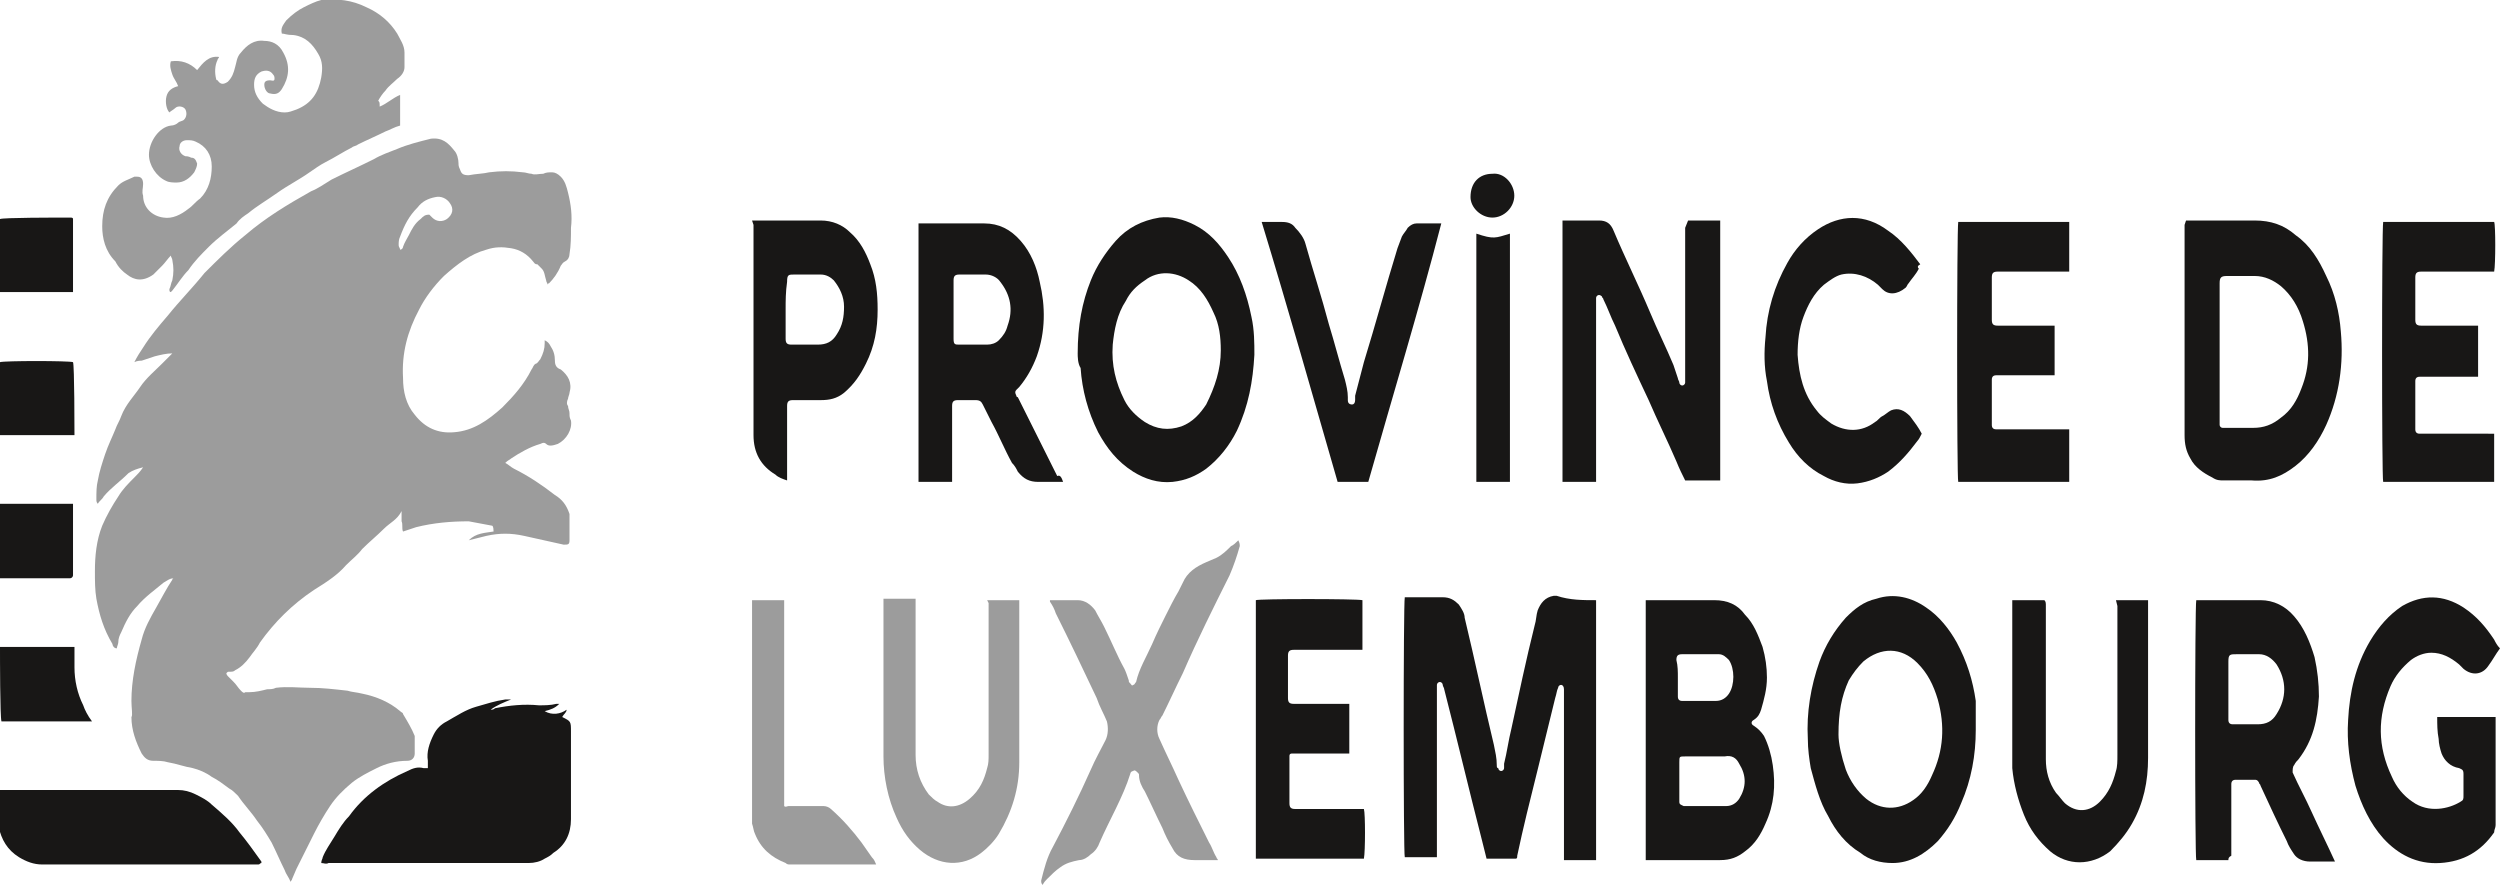 <?xml version="1.0" encoding="utf-8"?>
<!-- Generator: Adobe Illustrator 23.0.4, SVG Export Plug-In . SVG Version: 6.00 Build 0)  -->
<svg version="1.1" id="Calque_1" xmlns="http://www.w3.org/2000/svg" xmlns:xlink="http://www.w3.org/1999/xlink" x="0px" y="0px"
	 viewBox="0 0 171.2 60.7" style="enable-background:new 0 0 171.2 60.7;" xml:space="preserve">
<g>
	<path style="fill:#9C9C9C;" d="M27.4,17.1C27.4,17.1,27.5,17.1,27.4,17.1c0.1,0,0.2-0.1,0.2-0.2c0.1-0.3,0.3-0.6,0.4-0.8
		c0.2-0.4,0.4-0.8,0.8-1.1c0.2-0.2,0.3-0.3,0.6-0.3c0.1,0.1,0.1,0.1,0.2,0.2c0.3,0.3,0.7,0.3,1,0.1c0.4-0.3,0.5-0.7,0.2-1.1
		c-0.2-0.3-0.6-0.5-1-0.4c-0.5,0.1-0.9,0.3-1.2,0.7c-0.6,0.6-0.9,1.2-1.2,2c-0.1,0.2-0.1,0.4-0.1,0.6C27.3,16.9,27.4,17,27.4,17.1
		 M11.8,24.2c-0.4,0-0.8,0.1-1.2,0.2c-0.3,0.1-0.6,0.2-0.9,0.3c-0.1,0-0.3,0-0.5,0.1c0.2-0.4,0.4-0.7,0.6-1c0.5-0.8,1.1-1.5,1.7-2.2
		c0.8-1,1.7-1.9,2.5-2.9c0.9-0.9,1.8-1.8,2.8-2.6c1.4-1.2,2.9-2.1,4.5-3c0.5-0.2,0.9-0.5,1.4-0.8c1-0.5,1.9-0.9,2.9-1.4
		c0.5-0.3,1.1-0.5,1.6-0.7c0.7-0.3,1.5-0.5,2.3-0.7c0.8-0.1,1.2,0.3,1.6,0.8c0.2,0.2,0.3,0.6,0.3,0.9c0,0.1,0,0.2,0.1,0.4
		c0.1,0.3,0.2,0.4,0.6,0.4c0.5-0.1,1-0.1,1.4-0.2c0.8-0.1,1.5-0.1,2.3,0c0.2,0,0.4,0.1,0.6,0.1c0.2,0.1,0.5,0,0.8,0
		c0.2-0.1,0.4-0.1,0.6-0.1c0.2,0,0.4,0.1,0.6,0.3c0.3,0.3,0.4,0.7,0.5,1.1c0.2,0.8,0.3,1.6,0.2,2.4c0,0.6,0,1.2-0.1,1.8
		c0,0.2-0.1,0.4-0.3,0.5c-0.2,0.1-0.2,0.2-0.3,0.3c-0.2,0.5-0.5,0.9-0.8,1.2c0,0-0.1,0-0.1,0.1c0-0.1-0.1-0.2-0.1-0.3
		c-0.1-0.3-0.1-0.6-0.3-0.8c-0.1-0.1-0.2-0.2-0.3-0.3c-0.2,0-0.2-0.1-0.3-0.2c-0.4-0.5-0.9-0.8-1.5-0.9c-0.6-0.1-1.1-0.1-1.7,0.1
		c-1.1,0.3-2,1-2.9,1.8c-0.7,0.7-1.3,1.5-1.7,2.3c-0.8,1.5-1.2,3-1.1,4.7c0,0.9,0.2,1.8,0.8,2.5c0.7,0.9,1.6,1.3,2.7,1.2
		c1.3-0.1,2.3-0.8,3.3-1.7c0.8-0.8,1.5-1.6,2-2.6c0.1-0.1,0.1-0.3,0.3-0.4c0.1,0,0.2-0.2,0.3-0.3c0.2-0.4,0.3-0.7,0.3-1.1
		c0-0.1,0-0.1,0-0.2c0.2,0.1,0.3,0.2,0.4,0.4c0.2,0.3,0.3,0.6,0.3,1c0,0.3,0.1,0.5,0.4,0.6c0.5,0.4,0.8,0.9,0.6,1.6
		c0,0.1-0.1,0.3-0.1,0.4c-0.1,0.2-0.1,0.4,0,0.5c0,0.2,0.1,0.3,0.1,0.5c0,0.2,0,0.3,0.1,0.5c0.1,0.6-0.3,1.3-0.9,1.6
		c-0.3,0.1-0.6,0.2-0.8,0c-0.1-0.1-0.2-0.1-0.4,0c-0.7,0.2-1.4,0.6-2,1c-0.1,0.1-0.2,0.1-0.4,0.3c0.2,0.1,0.4,0.3,0.6,0.4
		c1,0.5,1.9,1.1,2.8,1.8c0.5,0.3,0.8,0.7,1,1.3c0,0.1,0,0.2,0,0.3c0,0.5,0,1,0,1.5c0,0.3-0.1,0.3-0.4,0.3c-0.9-0.2-1.8-0.4-2.7-0.6
		c-0.9-0.2-1.7-0.2-2.6,0c-0.4,0.1-0.8,0.2-1.2,0.3c0.5-0.5,1.1-0.5,1.7-0.6C33.8,36,33.7,36,33.7,36c-0.5-0.1-1.1-0.2-1.6-0.3
		c-1.2,0-2.4,0.1-3.6,0.4c-0.3,0.1-0.6,0.2-0.9,0.3c-0.1-0.2,0-0.5-0.1-0.7c0-0.2,0-0.4,0-0.7c-0.3,0.6-0.8,0.8-1.2,1.2
		c-0.5,0.5-1,0.9-1.5,1.4c-0.3,0.4-0.7,0.7-1.1,1.1c-0.6,0.7-1.4,1.2-2.2,1.7c-1.5,1-2.7,2.2-3.7,3.6c-0.2,0.4-0.5,0.7-0.7,1
		c-0.3,0.4-0.6,0.7-1,0.9c-0.1,0.1-0.2,0.1-0.4,0.1c-0.1,0-0.1,0-0.2,0.1c0,0,0,0.1,0.1,0.2c0.1,0.1,0.3,0.3,0.4,0.4
		c0.2,0.2,0.3,0.4,0.5,0.6c0.1,0.1,0.2,0.2,0.3,0.1c0.1,0,0.2,0,0.3,0c0.4,0,0.8-0.1,1.2-0.2c0.2,0,0.4,0,0.6-0.1
		c0.8-0.1,1.6,0,2.3,0c0.9,0,1.7,0.1,2.6,0.2c0.3,0.1,0.6,0.1,1,0.2c1,0.2,1.9,0.6,2.6,1.2c0.1,0.1,0.2,0.1,0.2,0.2
		c0.3,0.5,0.6,1,0.8,1.5c0,0.1,0,0.2,0,0.2c0,0.3,0,0.7,0,1c0,0.3-0.2,0.5-0.5,0.5c-0.8,0-1.5,0.2-2.1,0.5c-0.6,0.3-1.2,0.6-1.7,1
		c-0.6,0.5-1.1,1-1.5,1.6c-0.4,0.6-0.8,1.3-1.1,1.9c-0.4,0.8-0.8,1.6-1.2,2.4c-0.1,0.2-0.2,0.5-0.3,0.7c0,0.1-0.1,0.1-0.1,0.2
		c-0.1-0.3-0.3-0.5-0.4-0.8c-0.3-0.6-0.6-1.3-0.9-1.9c-0.3-0.5-0.6-1-1-1.5c-0.4-0.6-0.9-1.1-1.3-1.7c-0.2-0.2-0.4-0.4-0.6-0.5
		c-0.4-0.3-0.8-0.6-1.2-0.8c-0.4-0.3-0.9-0.5-1.3-0.6c-0.6-0.1-1.1-0.3-1.7-0.4c-0.3-0.1-0.7-0.1-1-0.1c-0.4,0-0.6-0.2-0.8-0.5
		c-0.4-0.8-0.7-1.6-0.7-2.5C9.1,49,9,48.5,9,48c0-1.4,0.3-2.8,0.7-4.2c0.2-0.8,0.6-1.5,1-2.2c0.4-0.7,0.7-1.3,1.1-1.9
		c0,0,0-0.1,0.1-0.1c-0.3,0-0.5,0.2-0.7,0.3c-0.6,0.5-1.3,1-1.8,1.6c-0.5,0.5-0.8,1.1-1.1,1.8c-0.1,0.2-0.2,0.4-0.2,0.7
		c0,0.1-0.1,0.3-0.1,0.4c-0.2,0-0.3-0.2-0.3-0.3c-0.6-1-0.9-2-1.1-3.1c-0.1-0.6-0.1-1.2-0.1-1.9c0-1,0.1-2.1,0.5-3.1
		c0.3-0.7,0.7-1.4,1.1-2c0.3-0.5,0.7-0.9,1.1-1.3c0.2-0.2,0.4-0.4,0.6-0.7c-0.4,0.1-0.7,0.2-1,0.4C8.2,33,7.6,33.4,7.1,34
		c-0.1,0.2-0.3,0.3-0.4,0.5c-0.1-0.1-0.1-0.2-0.1-0.3c0-0.5,0-0.9,0.1-1.3c0.1-0.6,0.3-1.2,0.5-1.8c0.2-0.6,0.5-1.2,0.7-1.7
		c0.1-0.3,0.3-0.6,0.4-0.9c0.3-0.8,0.9-1.4,1.3-2c0.4-0.6,1-1.1,1.5-1.6C11.4,24.6,11.6,24.4,11.8,24.2"/>
	<path style="fill:#9C9C9C;" d="M19.3,2.3c-0.1-0.4,0.1-0.6,0.3-0.9C20,1,20.4,0.7,20.8,0.5C21.2,0.3,21.6,0.1,22,0c0,0,0.1,0,0.1,0
		c1-0.1,2,0,3,0.5c0.9,0.4,1.6,1,2.1,1.8c0.2,0.4,0.5,0.8,0.5,1.3c0,0.3,0,0.6,0,1c0,0.3-0.2,0.6-0.5,0.8c-0.3,0.3-0.6,0.5-0.8,0.8
		c-0.2,0.2-0.4,0.5-0.5,0.7C26,7,26,7,26,7.3c0.5-0.2,0.9-0.6,1.4-0.8v2.1c-0.4,0.1-0.7,0.3-1,0.4c-0.6,0.3-1.3,0.6-1.9,0.9
		c-0.1,0.1-0.3,0.1-0.4,0.2c-0.6,0.3-1.2,0.7-1.8,1c-0.4,0.2-0.8,0.5-1.1,0.7c-0.7,0.5-1.5,0.9-2.2,1.4c-0.7,0.5-1.4,0.9-2,1.4
		c-0.3,0.2-0.6,0.4-0.8,0.7c-0.6,0.5-1.3,1-1.9,1.6c-0.5,0.5-1,1-1.4,1.6c-0.4,0.4-0.7,0.9-1.1,1.4c0,0-0.1,0.1-0.1,0.1
		c-0.1,0-0.1-0.1-0.1-0.2c0.1-0.2,0.1-0.4,0.2-0.6c0.1-0.5,0.1-0.9,0-1.4c0-0.1-0.1-0.2-0.1-0.3c-0.2,0.2-0.4,0.5-0.6,0.7
		c-0.2,0.2-0.4,0.4-0.6,0.6c-0.7,0.5-1.3,0.4-1.8,0c-0.3-0.2-0.6-0.5-0.8-0.9C7.2,17.2,7,16.3,7,15.5c0-1.1,0.3-2,1.1-2.8
		c0.3-0.3,0.7-0.4,1.1-0.6c0.1,0,0.2,0,0.2,0c0.3,0,0.4,0.2,0.4,0.5c0,0.3-0.1,0.5,0,0.8c0,0.8,0.6,1.4,1.4,1.5
		c0.6,0.1,1.2-0.2,1.7-0.6c0.3-0.2,0.5-0.5,0.8-0.7c0.6-0.6,0.8-1.4,0.8-2.2c0-0.8-0.4-1.4-1.1-1.7c-0.2-0.1-0.4-0.1-0.6-0.1
		c-0.3,0-0.5,0.2-0.5,0.4c-0.1,0.3,0.1,0.6,0.4,0.7c0.1,0,0.2,0,0.4,0.1c0.2,0,0.3,0.1,0.4,0.4c0,0.2-0.1,0.4-0.2,0.6
		c-0.3,0.4-0.7,0.7-1.2,0.7c-0.2,0-0.5,0-0.7-0.1c-0.7-0.3-1.2-1.1-1.2-1.8c0-0.9,0.7-1.9,1.5-2c0.2,0,0.4-0.1,0.5-0.2
		c0.1-0.1,0.3-0.1,0.4-0.2c0.2-0.2,0.2-0.5,0.1-0.7c-0.1-0.2-0.5-0.3-0.7-0.1c-0.1,0.1-0.3,0.2-0.4,0.3c-0.2-0.2-0.3-0.7-0.2-1.1
		c0.1-0.4,0.4-0.6,0.8-0.7c-0.1-0.3-0.3-0.5-0.4-0.8c-0.1-0.3-0.2-0.6-0.1-0.9c0.7-0.1,1.3,0.1,1.8,0.6c0.4-0.5,0.8-1,1.5-0.9
		c0,0.1-0.1,0.1-0.1,0.2c-0.2,0.4-0.2,0.9-0.1,1.3c0,0,0,0.1,0.1,0.1c0.2,0.3,0.4,0.3,0.7,0.1c0.3-0.3,0.4-0.6,0.5-1
		c0.1-0.3,0.1-0.7,0.4-1c0.4-0.5,0.9-0.9,1.6-0.8c0.5,0,1,0.2,1.3,0.8c0.5,0.9,0.4,1.7-0.1,2.5c-0.2,0.3-0.4,0.4-0.8,0.3
		c-0.2,0-0.4-0.3-0.4-0.6c0-0.2,0.1-0.3,0.4-0.3c0.1,0,0.3,0.1,0.3-0.1c0-0.1,0-0.2-0.1-0.3c-0.2-0.3-0.5-0.3-0.8-0.2
		c-0.4,0.2-0.5,0.5-0.5,0.9c0,0.5,0.2,0.9,0.6,1.3c0.4,0.3,0.9,0.6,1.5,0.6c0.3,0,0.5-0.1,0.8-0.2c1-0.4,1.5-1.1,1.7-2.2
		c0.1-0.6,0.1-1.1-0.2-1.6c-0.4-0.7-0.9-1.2-1.7-1.3C19.6,2.4,19.5,2.3,19.3,2.3"/>
	<path style="fill:#181716;" d="M109.3,41.1v17.8h-2.2c0-0.1,0-0.3,0-0.4c0-3.7,0-7.3,0-11c0-0.1,0-0.2,0-0.3c0-0.2-0.1-0.3-0.2-0.3
		c-0.1,0-0.2,0.1-0.2,0.2c-0.1,0.2-0.1,0.4-0.2,0.7c-0.4,1.6-0.8,3.3-1.2,4.9c-0.5,2-1,4-1.4,5.9c0,0.1,0,0.2-0.1,0.2h-2
		c-0.1-0.4-0.2-0.8-0.3-1.2c-0.9-3.5-1.7-6.9-2.6-10.4c0-0.1-0.1-0.2-0.1-0.3c0-0.1-0.1-0.2-0.2-0.2c-0.1,0-0.2,0.1-0.2,0.2
		c0,0.1,0,0.2,0,0.3c0,3.7,0,7.4,0,11.1v0.4h-2.2c-0.1-0.2-0.1-17.4,0-17.8c0.1,0,0.2,0,0.2,0c0.8,0,1.6,0,2.4,0
		c0.5,0,0.8,0.2,1.1,0.5c0.2,0.3,0.4,0.6,0.4,0.9c0.7,2.9,1.3,5.8,2,8.7c0.1,0.5,0.2,0.9,0.2,1.4c0,0.1,0,0.2,0.1,0.2
		c0,0.1,0.1,0.2,0.2,0.2c0.1,0,0.2-0.1,0.2-0.2c0-0.1,0-0.2,0-0.3c0.2-0.8,0.3-1.6,0.5-2.4c0.5-2.3,1-4.7,1.6-7.1
		c0.1-0.3,0.1-0.7,0.2-1c0.2-0.5,0.5-0.9,1.1-1c0.1,0,0.1,0,0.2,0C107.5,41.1,108.4,41.1,109.3,41.1"/>
	<path style="fill:#181716;" d="M22,59.1c0-0.2,0.1-0.3,0.1-0.4c0.2-0.5,0.5-0.9,0.8-1.4c0.3-0.5,0.6-1,1-1.4c1-1.4,2.4-2.4,4-3.1
		c0.4-0.2,0.7-0.3,1.1-0.2c0.1,0,0.1,0,0.3,0c0-0.2,0-0.3,0-0.5c-0.1-0.6,0.1-1.2,0.4-1.8c0.2-0.4,0.5-0.7,0.9-0.9
		c0.7-0.4,1.3-0.8,2-1c0.7-0.2,1.3-0.4,2-0.5c0.1,0,0.3,0,0.4,0c-0.5,0.2-1,0.4-1.4,0.7c0.1,0,0.2,0,0.3-0.1c1-0.2,2-0.3,3-0.2
		c0.4,0,0.8,0,1.2-0.1c0,0,0.1,0,0.2,0c-0.3,0.3-0.6,0.4-1,0.5c0.5,0.3,1.1,0.2,1.5-0.1c0,0.2-0.2,0.3-0.3,0.5c0,0,0,0,0,0
		c0.6,0.3,0.6,0.3,0.6,1c0,2,0,4,0,6c0,1-0.4,1.8-1.2,2.3c-0.2,0.2-0.4,0.3-0.6,0.4c-0.3,0.2-0.7,0.3-1.1,0.3c-4.6,0-9.1,0-13.7,0
		C22.3,59.2,22.2,59.1,22,59.1"/>
	<path style="fill:#181716;" d="M115.6,15.1h2.2c0,0,0,0,0,0c0,0,0,0,0,0c0,5.8,0,11.7,0,17.5c0,0.1,0,0.2,0,0.3h-2.4
		c-0.2-0.4-0.4-0.8-0.6-1.3c-0.6-1.4-1.3-2.8-1.9-4.2c-0.8-1.7-1.6-3.4-2.3-5.1c-0.3-0.6-0.5-1.2-0.8-1.8c0-0.1-0.1-0.1-0.1-0.2
		c-0.1-0.1-0.2-0.1-0.2-0.1c-0.1,0-0.2,0.1-0.2,0.2c0,0.1,0,0.2,0,0.2c0,0.3,0,0.6,0,1c0,3.6,0,7.2,0,10.8V33h-2.3V15.1
		c0.1,0,0.2,0,0.2,0c0.8,0,1.5,0,2.3,0c0.5,0,0.8,0.2,1,0.7c0.8,1.9,1.7,3.7,2.5,5.6c0.5,1.2,1.1,2.4,1.6,3.6
		c0.1,0.3,0.2,0.6,0.3,0.9c0,0.1,0.1,0.2,0.1,0.3c0,0.1,0.1,0.2,0.2,0.2s0.2-0.1,0.2-0.2c0-0.1,0-0.2,0-0.3c0-1.2,0-2.4,0-3.5v-6.8
		L115.6,15.1L115.6,15.1z"/>
	<path style="fill:#181716;" d="M114.9,46.4c0,0.4,0,0.8,0,1.3c0,0.2,0.1,0.3,0.3,0.3c0.1,0,0.1,0,0.1,0c0.8,0,1.5,0,2.2,0
		c0.4,0,0.7-0.2,0.9-0.5c0.4-0.6,0.4-1.7,0-2.3c-0.2-0.2-0.4-0.4-0.7-0.4c-0.8,0-1.7,0-2.5,0c-0.3,0-0.4,0.1-0.4,0.4
		C114.9,45.6,114.9,46,114.9,46.4 M116.8,51.8c-0.5,0-0.9,0-1.4,0c-0.4,0-0.4,0-0.4,0.4c0,0.9,0,1.7,0,2.6c0,0,0,0.1,0,0.1
		c0,0.2,0.1,0.2,0.3,0.3c0.1,0,0.1,0,0.2,0c0.9,0,1.8,0,2.7,0c0.4,0,0.7-0.2,0.9-0.5c0.5-0.8,0.5-1.6,0-2.4c-0.2-0.4-0.5-0.6-1-0.5
		C117.6,51.8,117.2,51.8,116.8,51.8 M112.7,58.9V41.1c0.1,0,0.2,0,0.3,0c1.5,0,3,0,4.4,0c0.9,0,1.6,0.3,2.1,1
		c0.6,0.6,0.9,1.4,1.2,2.2c0.2,0.7,0.3,1.4,0.3,2.1c0,0.8-0.2,1.5-0.4,2.2c-0.1,0.3-0.2,0.5-0.5,0.7c-0.2,0.1-0.2,0.3,0,0.4
		c0.3,0.2,0.5,0.4,0.7,0.7c0.3,0.6,0.5,1.3,0.6,2c0.2,1.4,0.1,2.7-0.5,4c-0.3,0.7-0.7,1.4-1.4,1.9c-0.5,0.4-1,0.6-1.7,0.6
		c-1.6,0-3.3,0-4.9,0C113,58.9,112.8,58.9,112.7,58.9"/>
	<path style="fill:#181716;" d="M153.6,18.9c-0.4,0-0.7,0-1.1,0c-0.4,0-0.5,0.1-0.5,0.5c0,0,0,0,0,0.1c0,3.1,0,6.2,0,9.3
		c0,0.1,0,0.2,0,0.3c0,0.1,0.1,0.2,0.2,0.2c0.1,0,0.2,0,0.2,0c0.6,0,1.2,0,1.9,0c0.7,0,1.3-0.2,1.9-0.7c0.7-0.5,1.1-1.2,1.4-2
		c0.6-1.5,0.6-3,0.1-4.6c-0.3-1-0.8-1.8-1.5-2.4c-0.5-0.4-1.1-0.7-1.8-0.7C154.1,18.9,153.9,18.9,153.6,18.9 M149.7,15.1h0.4
		c1.4,0,2.9,0,4.3,0c1.1,0,2,0.3,2.8,1c1,0.7,1.6,1.7,2.1,2.8c0.6,1.2,0.9,2.5,1,3.8c0.2,2.2-0.1,4.4-1,6.4
		c-0.5,1.1-1.2,2.1-2.1,2.8c-0.9,0.7-1.8,1.1-3,1c-0.6,0-1.3,0-1.9,0c-0.3,0-0.5,0-0.8-0.2c-0.6-0.3-1.2-0.7-1.5-1.3
		c-0.3-0.5-0.4-1-0.4-1.6c0-4.8,0-9.6,0-14.4L149.7,15.1L149.7,15.1z"/>
	<path style="fill:#181716;" d="M83.6,24c0-0.9-0.1-1.8-0.5-2.6c-0.4-0.9-0.9-1.7-1.7-2.2c-0.9-0.6-2.1-0.7-3,0
		c-0.6,0.4-1,0.8-1.3,1.4c-0.6,0.9-0.8,2-0.9,3c-0.1,1.4,0.2,2.6,0.8,3.8c0.3,0.6,0.8,1.1,1.4,1.5c0.8,0.5,1.6,0.6,2.5,0.3
		c0.8-0.3,1.3-0.9,1.7-1.5C83.2,26.5,83.6,25.3,83.6,24 M73.8,24.2c0-1.9,0.3-3.5,0.9-5c0.4-1,1-1.9,1.7-2.7c0.8-0.9,1.8-1.4,3-1.6
		c0.8-0.1,1.6,0.1,2.4,0.5c1,0.5,1.7,1.3,2.3,2.2c0.8,1.2,1.3,2.6,1.6,4.1c0.2,0.9,0.2,1.8,0.2,2.6c-0.1,1.8-0.4,3.5-1.2,5.2
		c-0.5,1-1.2,1.9-2.1,2.6c-0.7,0.5-1.4,0.8-2.3,0.9c-1,0.1-1.9-0.2-2.7-0.7c-1.1-0.7-1.8-1.6-2.4-2.7c-0.7-1.4-1.1-2.9-1.2-4.4
		C73.8,24.9,73.8,24.4,73.8,24.2"/>
	<path style="fill:#181716;" d="M65.3,21.2c0,0.6,0,1.3,0,2c0,0.4,0.1,0.4,0.4,0.4c0.6,0,1.2,0,1.9,0c0.3,0,0.6-0.1,0.8-0.3
		c0.3-0.3,0.5-0.6,0.6-1c0.4-1.1,0.2-2.1-0.5-3c-0.2-0.3-0.6-0.5-1-0.5c-0.6,0-1.2,0-1.8,0c-0.3,0-0.4,0.1-0.4,0.4
		C65.3,19.9,65.3,20.6,65.3,21.2 M72.8,33c-0.1,0-0.2,0-0.3,0c-0.5,0-1,0-1.4,0c-0.6,0-1-0.2-1.4-0.7c-0.1-0.2-0.2-0.4-0.4-0.6
		c-0.5-0.9-0.9-1.9-1.4-2.8c-0.2-0.4-0.4-0.8-0.6-1.2c-0.1-0.2-0.2-0.3-0.5-0.3c-0.4,0-0.8,0-1.2,0c-0.3,0-0.4,0.1-0.4,0.4
		c0,1.2,0,2.4,0,3.6V33h-2.3c0,0,0,0,0,0s0,0,0,0c0-5.9,0-11.8,0-17.6c0,0,0-0.1,0-0.1c0.1,0,0.2,0,0.3,0c1.4,0,2.8,0,4.2,0
		c1,0,1.8,0.4,2.5,1.2c0.7,0.8,1.1,1.8,1.3,2.8c0.4,1.7,0.4,3.4-0.2,5.1c-0.3,0.8-0.7,1.5-1.2,2.1c-0.1,0.1-0.1,0.1-0.2,0.2
		c-0.1,0.1-0.1,0.2,0,0.4c0,0,0,0.1,0.1,0.1c0.9,1.8,1.8,3.6,2.7,5.4C72.6,32.5,72.7,32.7,72.8,33"/>
	<path style="fill:#181716;" d="M125.9,50.3c0,0.6,0.2,1.5,0.5,2.4c0.3,0.8,0.8,1.5,1.4,2c1,0.8,2.2,0.8,3.2,0.1
		c0.6-0.4,1-1,1.3-1.7c0.8-1.7,0.9-3.4,0.4-5.2c-0.3-1-0.7-1.8-1.4-2.5c-1.1-1.1-2.5-1.1-3.7-0.1c-0.4,0.4-0.7,0.8-1,1.3
		C126.1,47.7,125.9,48.8,125.9,50.3 M135.3,50c0,1.7-0.3,3.4-1,5c-0.4,1-0.9,1.8-1.6,2.6c-0.9,0.9-1.9,1.5-3.1,1.5
		c-0.8,0-1.6-0.2-2.2-0.7c-1-0.6-1.7-1.5-2.2-2.5c-0.6-1-0.9-2.2-1.2-3.3c-0.1-0.6-0.2-1.3-0.2-2c-0.1-1.8,0.2-3.6,0.8-5.3
		c0.4-1.1,1-2.1,1.8-3c0.6-0.6,1.2-1.1,2.1-1.3c1.2-0.4,2.4-0.1,3.4,0.6c0.9,0.6,1.6,1.5,2.1,2.4c0.7,1.3,1.1,2.6,1.3,4
		C135.3,48.7,135.3,49.4,135.3,50"/>
	<path style="fill:#9C9C9C;" d="M84.8,37c0.1,0.2,0.1,0.3,0.1,0.4c-0.2,0.7-0.4,1.3-0.7,2c-1.1,2.2-2.2,4.4-3.2,6.7
		c-0.5,1-0.9,1.9-1.4,2.9c-0.1,0.1-0.1,0.2-0.2,0.3c-0.2,0.4-0.2,0.9,0,1.3c0.4,0.9,0.9,1.9,1.3,2.8c0.7,1.5,1.4,2.9,2.1,4.3
		c0.2,0.3,0.3,0.7,0.5,1c0,0.1,0.1,0.1,0.1,0.2c-0.1,0-0.2,0-0.3,0c-0.4,0-0.9,0-1.3,0c-0.7,0-1.2-0.2-1.5-0.8
		c-0.3-0.5-0.5-0.9-0.7-1.4c-0.4-0.8-0.8-1.7-1.2-2.5c-0.2-0.3-0.4-0.7-0.4-1.1c0-0.1,0-0.1-0.1-0.2c-0.1-0.1-0.2-0.2-0.3-0.1
		c-0.1,0-0.2,0.1-0.2,0.2c-0.5,1.6-1.4,3.1-2.1,4.7c-0.1,0.3-0.3,0.6-0.6,0.8c-0.2,0.2-0.5,0.4-0.8,0.4c-0.5,0.1-0.9,0.2-1.3,0.5
		c-0.3,0.2-0.6,0.5-0.9,0.8c-0.1,0.1-0.2,0.2-0.3,0.4c-0.1-0.1-0.1-0.2-0.1-0.3c0.2-0.8,0.4-1.6,0.8-2.3c0.9-1.7,1.8-3.5,2.6-5.3
		c0.3-0.7,0.7-1.4,1-2c0.2-0.4,0.2-0.9,0.1-1.3c-0.2-0.5-0.5-1-0.7-1.6c-0.9-1.9-1.8-3.8-2.8-5.8c-0.1-0.3-0.2-0.5-0.4-0.8
		c0,0,0-0.1,0-0.1c0.7,0,1.3,0,1.9,0c0.5,0,0.9,0.3,1.2,0.7c0.2,0.4,0.4,0.7,0.6,1.1c0.5,1,0.9,2,1.4,2.9c0.1,0.2,0.2,0.5,0.3,0.8
		c0,0.1,0,0.1,0.1,0.2c0.1,0.1,0.1,0.2,0.2,0.1c0.1,0,0.1-0.1,0.2-0.2c0,0,0,0,0,0c0.2-0.9,0.7-1.7,1.1-2.6c0.3-0.7,0.6-1.3,0.9-1.9
		c0.3-0.6,0.6-1.2,0.9-1.7c0.1-0.2,0.2-0.4,0.3-0.6c0.3-0.7,0.9-1.1,1.6-1.4c0.2-0.1,0.5-0.2,0.7-0.3c0.4-0.2,0.7-0.5,1-0.8
		C84.5,37.3,84.6,37.2,84.8,37"/>
	<path style="fill:#181716;" d="M152.6,47.2v0.9c0,0.4,0,0.8,0,1.2c0,0.2,0.1,0.3,0.3,0.3c0.1,0,0.2,0,0.2,0c0.5,0,1,0,1.5,0
		c0.6,0,1-0.2,1.3-0.7c0.7-1.1,0.7-2.3,0-3.4c-0.3-0.4-0.7-0.7-1.2-0.7c-0.5,0-1,0-1.5,0c-0.5,0-0.6,0-0.6,0.5
		C152.6,46,152.6,46.6,152.6,47.2 M152.6,58.9h-2.2c-0.1-0.2-0.1-17.4,0-17.8c0.1,0,0.2,0,0.3,0c1.4,0,2.7,0,4.1,0
		c0.9,0,1.7,0.4,2.3,1.1c0.7,0.8,1.1,1.8,1.4,2.8c0.2,0.9,0.3,1.8,0.3,2.7c-0.1,1.6-0.4,3-1.4,4.3c-0.1,0.1-0.2,0.2-0.3,0.4
		c-0.1,0.1-0.1,0.3-0.1,0.5c0.4,0.9,0.9,1.8,1.3,2.7c0.5,1.1,1.1,2.3,1.6,3.4c-0.1,0-0.2,0-0.2,0c-0.5,0-1,0-1.5,0
		c-0.5,0-0.9-0.2-1.1-0.5c-0.2-0.3-0.4-0.6-0.5-0.9c-0.6-1.2-1.2-2.5-1.8-3.8c0-0.1-0.1-0.1-0.1-0.2c-0.1-0.2-0.2-0.2-0.3-0.2
		c-0.4,0-0.9,0-1.3,0c-0.2,0-0.3,0.1-0.3,0.3c0,0.1,0,0.2,0,0.2c0,1.6,0,3.1,0,4.7C152.6,58.7,152.6,58.8,152.6,58.9"/>
	<path style="fill:#181716;" d="M166.9,49.1h4c0,0.1,0,0.2,0,0.3c0,2.4,0,4.7,0,7.1c0,0.2-0.1,0.3-0.1,0.5c-0.9,1.3-2.1,2-3.7,2.1
		c-1.6,0.1-2.9-0.6-3.9-1.7c-0.9-1-1.5-2.3-1.9-3.6c-0.4-1.5-0.6-3-0.5-4.5c0.1-1.9,0.5-3.7,1.5-5.4c0.6-1,1.3-1.8,2.2-2.4
		c1.4-0.8,2.8-0.8,4.2,0.1c0.9,0.6,1.5,1.3,2.1,2.2c0.1,0.2,0.2,0.4,0.4,0.6c-0.3,0.4-0.5,0.8-0.8,1.2c-0.4,0.6-1.1,0.7-1.7,0.2
		c-0.1-0.1-0.2-0.2-0.3-0.3c-0.6-0.5-1.2-0.8-1.9-0.8c-0.5,0-1,0.2-1.4,0.5c-0.6,0.5-1.1,1.1-1.4,1.8c-0.9,2.1-0.9,4.1,0.1,6.2
		c0.3,0.7,0.8,1.3,1.4,1.7c1.1,0.8,2.5,0.5,3.3,0c0.2-0.1,0.2-0.2,0.2-0.4c0-0.5,0-1,0-1.5c0-0.3-0.1-0.3-0.3-0.4
		c-0.6-0.1-1-0.5-1.2-1c-0.1-0.3-0.2-0.7-0.2-1C166.9,50.1,166.9,49.6,166.9,49.1"/>
	<path style="fill:#181716;" d="M170.8,29.5V33h-7.6c-0.1-0.2-0.1-17.3,0-17.8c2.5,0,5,0,7.6,0c0.1,0.2,0.1,2.9,0,3.4h-0.4H166
		c-0.1,0-0.1,0-0.2,0c-0.3,0-0.4,0.1-0.4,0.4c0,1,0,2,0,2.9c0,0.3,0.1,0.4,0.4,0.4c1.2,0,2.3,0,3.5,0h0.4v3.5h-0.3
		c-1.2,0-2.3,0-3.5,0c-0.1,0-0.2,0-0.2,0c-0.2,0-0.3,0.1-0.3,0.3c0,0.1,0,0.1,0,0.2c0,1,0,1.9,0,2.9c0,0.1,0,0.1,0,0.2
		c0,0.2,0.1,0.3,0.3,0.3c0.1,0,0.2,0,0.2,0c1.4,0,2.9,0,4.4,0H170.8z"/>
	<path style="fill:#181716;" d="M140.7,25.7h-0.4c-1.1,0-2.2,0-3.4,0c-0.1,0-0.1,0-0.2,0c-0.2,0-0.3,0.1-0.3,0.3c0,1,0,2.1,0,3.1
		c0,0.2,0.1,0.3,0.3,0.3c0.1,0,0.1,0,0.2,0c1.5,0,2.9,0,4.4,0h0.4V33h-7.6c-0.1-0.2-0.1-17.3,0-17.8h7.6v3.4h-0.4H137
		c-0.1,0-0.1,0-0.2,0c-0.3,0-0.4,0.1-0.4,0.4c0,1,0,2,0,2.9c0,0.3,0.1,0.4,0.4,0.4c1.2,0,2.4,0,3.5,0h0.4L140.7,25.7L140.7,25.7z"/>
	<path style="fill:#181716;" d="M92.4,48.2v3.4c-0.1,0-0.2,0-0.3,0c-1.1,0-2.2,0-3.3,0c-0.1,0-0.2,0-0.3,0c-0.2,0-0.2,0.1-0.2,0.2
		c0,0.1,0,0.1,0,0.2c0,1,0,1.9,0,2.9c0,0,0,0,0,0.1c0,0.3,0.1,0.4,0.4,0.4c0.9,0,1.9,0,2.8,0c0.6,0,1.3,0,1.9,0
		c0.1,0.3,0.1,2.9,0,3.4H86V41.1c0.2-0.1,6.9-0.1,7.3,0v3.4H93h-4.2c-0.1,0-0.1,0-0.2,0c-0.3,0-0.4,0.1-0.4,0.4c0,1,0,2,0,2.9
		c0,0.3,0.1,0.4,0.4,0.4c0.5,0,0.9,0,1.4,0c0.8,0,1.5,0,2.2,0C92.3,48.2,92.4,48.2,92.4,48.2"/>
	<path style="fill:#181716;" d="M144.9,41.1h2.2v0.3c0,3.5,0,7,0,10.5c0,1.6-0.3,3.1-1.1,4.5c-0.4,0.7-0.9,1.3-1.5,1.9
		c-1.3,1-2.9,1-4.1,0c-0.8-0.7-1.4-1.5-1.8-2.5c-0.4-1-0.7-2.1-0.8-3.2c0-0.5,0-1,0-1.5c0-3.2,0-6.4,0-9.6v-0.4c0.4,0,0.7,0,1.1,0
		s0.7,0,1.1,0c0.1,0.1,0.1,0.2,0.1,0.4c0,3.5,0,7,0,10.5c0,0.8,0.2,1.6,0.7,2.3c0.2,0.2,0.4,0.5,0.6,0.7c0.8,0.7,1.7,0.6,2.4-0.1
		c0.6-0.6,0.9-1.3,1.1-2.1c0.1-0.3,0.1-0.7,0.1-1.1c0-3.4,0-6.8,0-10.2L144.9,41.1L144.9,41.1z"/>
	<path style="fill:#181716;" d="M53.8,21.2c0,0.7,0,1.3,0,2c0,0.3,0.1,0.4,0.4,0.4c0.6,0,1.2,0,1.8,0c0.6,0,1-0.2,1.3-0.7
		c0.4-0.6,0.5-1.2,0.5-1.9c0-0.7-0.3-1.3-0.7-1.8c-0.2-0.2-0.5-0.4-0.9-0.4c-0.6,0-1.2,0-1.8,0c-0.4,0-0.5,0-0.5,0.5
		C53.8,20,53.8,20.6,53.8,21.2 M51.5,15.1H52c1.4,0,2.8,0,4.2,0c0.8,0,1.5,0.3,2,0.8c0.7,0.6,1.1,1.4,1.4,2.2c0.4,1,0.5,2,0.5,3.1
		c0,1.3-0.2,2.5-0.8,3.7c-0.4,0.8-0.8,1.4-1.5,2c-0.5,0.4-1,0.5-1.6,0.5c-0.6,0-1.3,0-1.9,0c-0.3,0-0.4,0.1-0.4,0.4
		c0,1.6,0,3.2,0,4.8v0.3c-0.3-0.1-0.6-0.2-0.8-0.4c-1-0.6-1.5-1.5-1.5-2.7c0-4.8,0-9.6,0-14.4L51.5,15.1L51.5,15.1z"/>
	<path style="fill:#9C9C9C;" d="M67.6,41.1h2.2c0,0.1,0,0.2,0,0.3c0,3.6,0,7.2,0,10.8c0,1.8-0.5,3.4-1.4,4.9c-0.3,0.5-0.8,1-1.2,1.3
		c-1.3,1-2.9,0.9-4.2-0.2c-0.7-0.6-1.2-1.3-1.6-2.2c-0.6-1.3-0.9-2.8-0.9-4.2c0-3.4,0-6.7,0-10.1v-0.7h2.2v0.4c0,3.4,0,6.9,0,10.3
		c0,1,0.3,1.9,0.9,2.7c0.2,0.2,0.4,0.4,0.6,0.5c0.7,0.5,1.5,0.4,2.2-0.2c0.7-0.6,1-1.3,1.2-2.1c0.1-0.3,0.1-0.6,0.1-0.9
		c0-3.5,0-6.9,0-10.4L67.6,41.1L67.6,41.1z"/>
	<path style="fill:#181716;" d="M131.4,18.4c-0.2,0.4-0.5,0.7-0.7,1c-0.1,0.1-0.1,0.2-0.2,0.3c-0.6,0.5-1.2,0.5-1.6,0.1
		c-0.1-0.1-0.2-0.2-0.3-0.3c-0.7-0.6-1.6-0.9-2.5-0.7c-0.4,0.1-0.8,0.4-1.2,0.7c-0.7,0.6-1.1,1.4-1.4,2.2c-0.3,0.8-0.4,1.7-0.4,2.6
		c0.1,1.4,0.4,2.7,1.3,3.8c0.3,0.4,0.6,0.6,1,0.9c1,0.6,2.1,0.6,3-0.1c0.2-0.1,0.3-0.3,0.5-0.4c0.2-0.1,0.4-0.3,0.6-0.4
		c0.5-0.2,0.9,0,1.3,0.4c0.3,0.4,0.6,0.8,0.8,1.2c-0.1,0.2-0.2,0.4-0.3,0.5c-0.6,0.8-1.2,1.5-2,2.1c-0.6,0.4-1.3,0.7-2.1,0.8
		c-0.8,0.1-1.6-0.1-2.3-0.5c-1-0.5-1.8-1.3-2.4-2.3c-0.8-1.3-1.3-2.7-1.5-4.2c-0.2-1-0.2-2-0.1-3c0.1-1.8,0.6-3.5,1.5-5.1
		c0.5-0.9,1.2-1.7,2.1-2.3c1.5-1,3.2-1.1,4.8,0.1c0.9,0.6,1.6,1.5,2.2,2.3C131.3,18.2,131.3,18.3,131.4,18.4"/>
	<path style="fill:#181716;" d="M93.7,33h-2.1c-1.7-5.9-3.4-11.9-5.2-17.8c0.1,0,0.2,0,0.3,0c0.4,0,0.7,0,1.1,0
		c0.4,0,0.7,0.1,0.9,0.4c0.3,0.3,0.6,0.7,0.7,1.1c0.5,1.8,1.1,3.6,1.6,5.5c0.4,1.3,0.7,2.5,1.1,3.8c0.1,0.4,0.2,0.8,0.2,1.2
		c0,0.1,0,0.2,0,0.2c0,0.2,0.1,0.3,0.3,0.3c0.1,0,0.2-0.1,0.2-0.3c0-0.1,0-0.2,0-0.3c0.2-0.8,0.4-1.5,0.6-2.3
		c0.8-2.6,1.5-5.2,2.3-7.8c0.1-0.3,0.2-0.5,0.3-0.8c0.1-0.2,0.3-0.4,0.4-0.6c0.2-0.2,0.4-0.3,0.6-0.3c0.5,0,1.1,0,1.7,0
		C97.2,21.1,95.4,27,93.7,33"/>
	<path style="fill:#181716;" d="M0,54.1h0.4c3.9,0,7.9,0,11.8,0c0.4,0,0.8,0.1,1.2,0.3c0.4,0.2,0.8,0.4,1.1,0.7
		c0.7,0.6,1.4,1.2,1.9,1.9c0.5,0.6,1,1.3,1.5,2c0,0,0,0.1,0,0.1c-0.1,0-0.1,0.1-0.2,0.1c-0.1,0-0.2,0-0.2,0c-4.9,0-9.7,0-14.6,0
		c-0.6,0-1.1-0.2-1.6-0.5c-0.8-0.5-1.2-1.2-1.4-2.1c0,0,0-0.1,0-0.1C0,55.6,0,54.9,0,54.1"/>
	<path style="fill:#9C9C9C;" d="M60,59.2c-0.2,0-0.3,0-0.4,0c-1.5,0-3,0-4.5,0c-0.3,0-0.7,0-1,0c-0.1,0-0.2,0-0.3-0.1
		c-1-0.4-1.7-1-2.1-2c-0.1-0.2-0.1-0.4-0.2-0.7c0-0.3,0-0.7,0-1.1c0-4.6,0-9.2,0-13.8v-0.4h2.2c0,0,0,0,0,0c0,0,0,0,0,0
		c0,0,0,0.1,0,0.1c0,4.7,0,9.3,0,14c0,0,0,0,0,0s0,0,0,0c0.1,0.1,0.2,0,0.3,0c0.8,0,1.6,0,2.4,0c0.2,0,0.4,0.1,0.5,0.2
		c0.8,0.7,1.5,1.5,2.1,2.3c0.2,0.3,0.5,0.7,0.7,1C59.9,58.9,59.9,59,60,59.2"/>
	<path style="fill:#181716;" d="M103.4,16V33h-2.3V16C102.3,16.4,102.4,16.3,103.4,16"/>
	<path style="fill:#181716;" d="M0,44.3c1.6,0,3.2,0,4.9,0c0.1,0,0.1,0,0.2,0c0,0.1,0,0.2,0,0.3c0,0.4,0,0.7,0,1.1
		c0,0.9,0.2,1.8,0.6,2.6C5.8,48.6,6,49,6.3,49.4H0.1C0,49.1,0,45,0,44.3"/>
	<path style="fill:#181716;" d="M0,20v-5c0.2-0.1,3.8-0.1,4.8-0.1c0.1,0,0.2,0,0.2,0.1v5H0z"/>
	<path style="fill:#181716;" d="M0,39.6v-5.1h5c0,0.1,0,0.2,0,0.3c0,1.5,0,3,0,4.5c0,0,0,0.1,0,0.1c0,0.1-0.1,0.2-0.2,0.2
		c-0.1,0-0.1,0-0.2,0c-1.5,0-2.9,0-4.3,0C0.3,39.6,0.2,39.6,0,39.6"/>
	<path style="fill:#181716;" d="M5.1,29.8H0v-5c0.3-0.1,4.7-0.1,5,0C5.1,25,5.1,29.5,5.1,29.8"/>
	<path style="fill:#181716;" d="M102.2,11.9c0.8-0.1,1.5,0.7,1.5,1.5c0,0.8-0.7,1.5-1.5,1.5c-0.8,0-1.5-0.7-1.5-1.4
		C100.7,12.5,101.3,11.9,102.2,11.9"/>
</g>
</svg>
